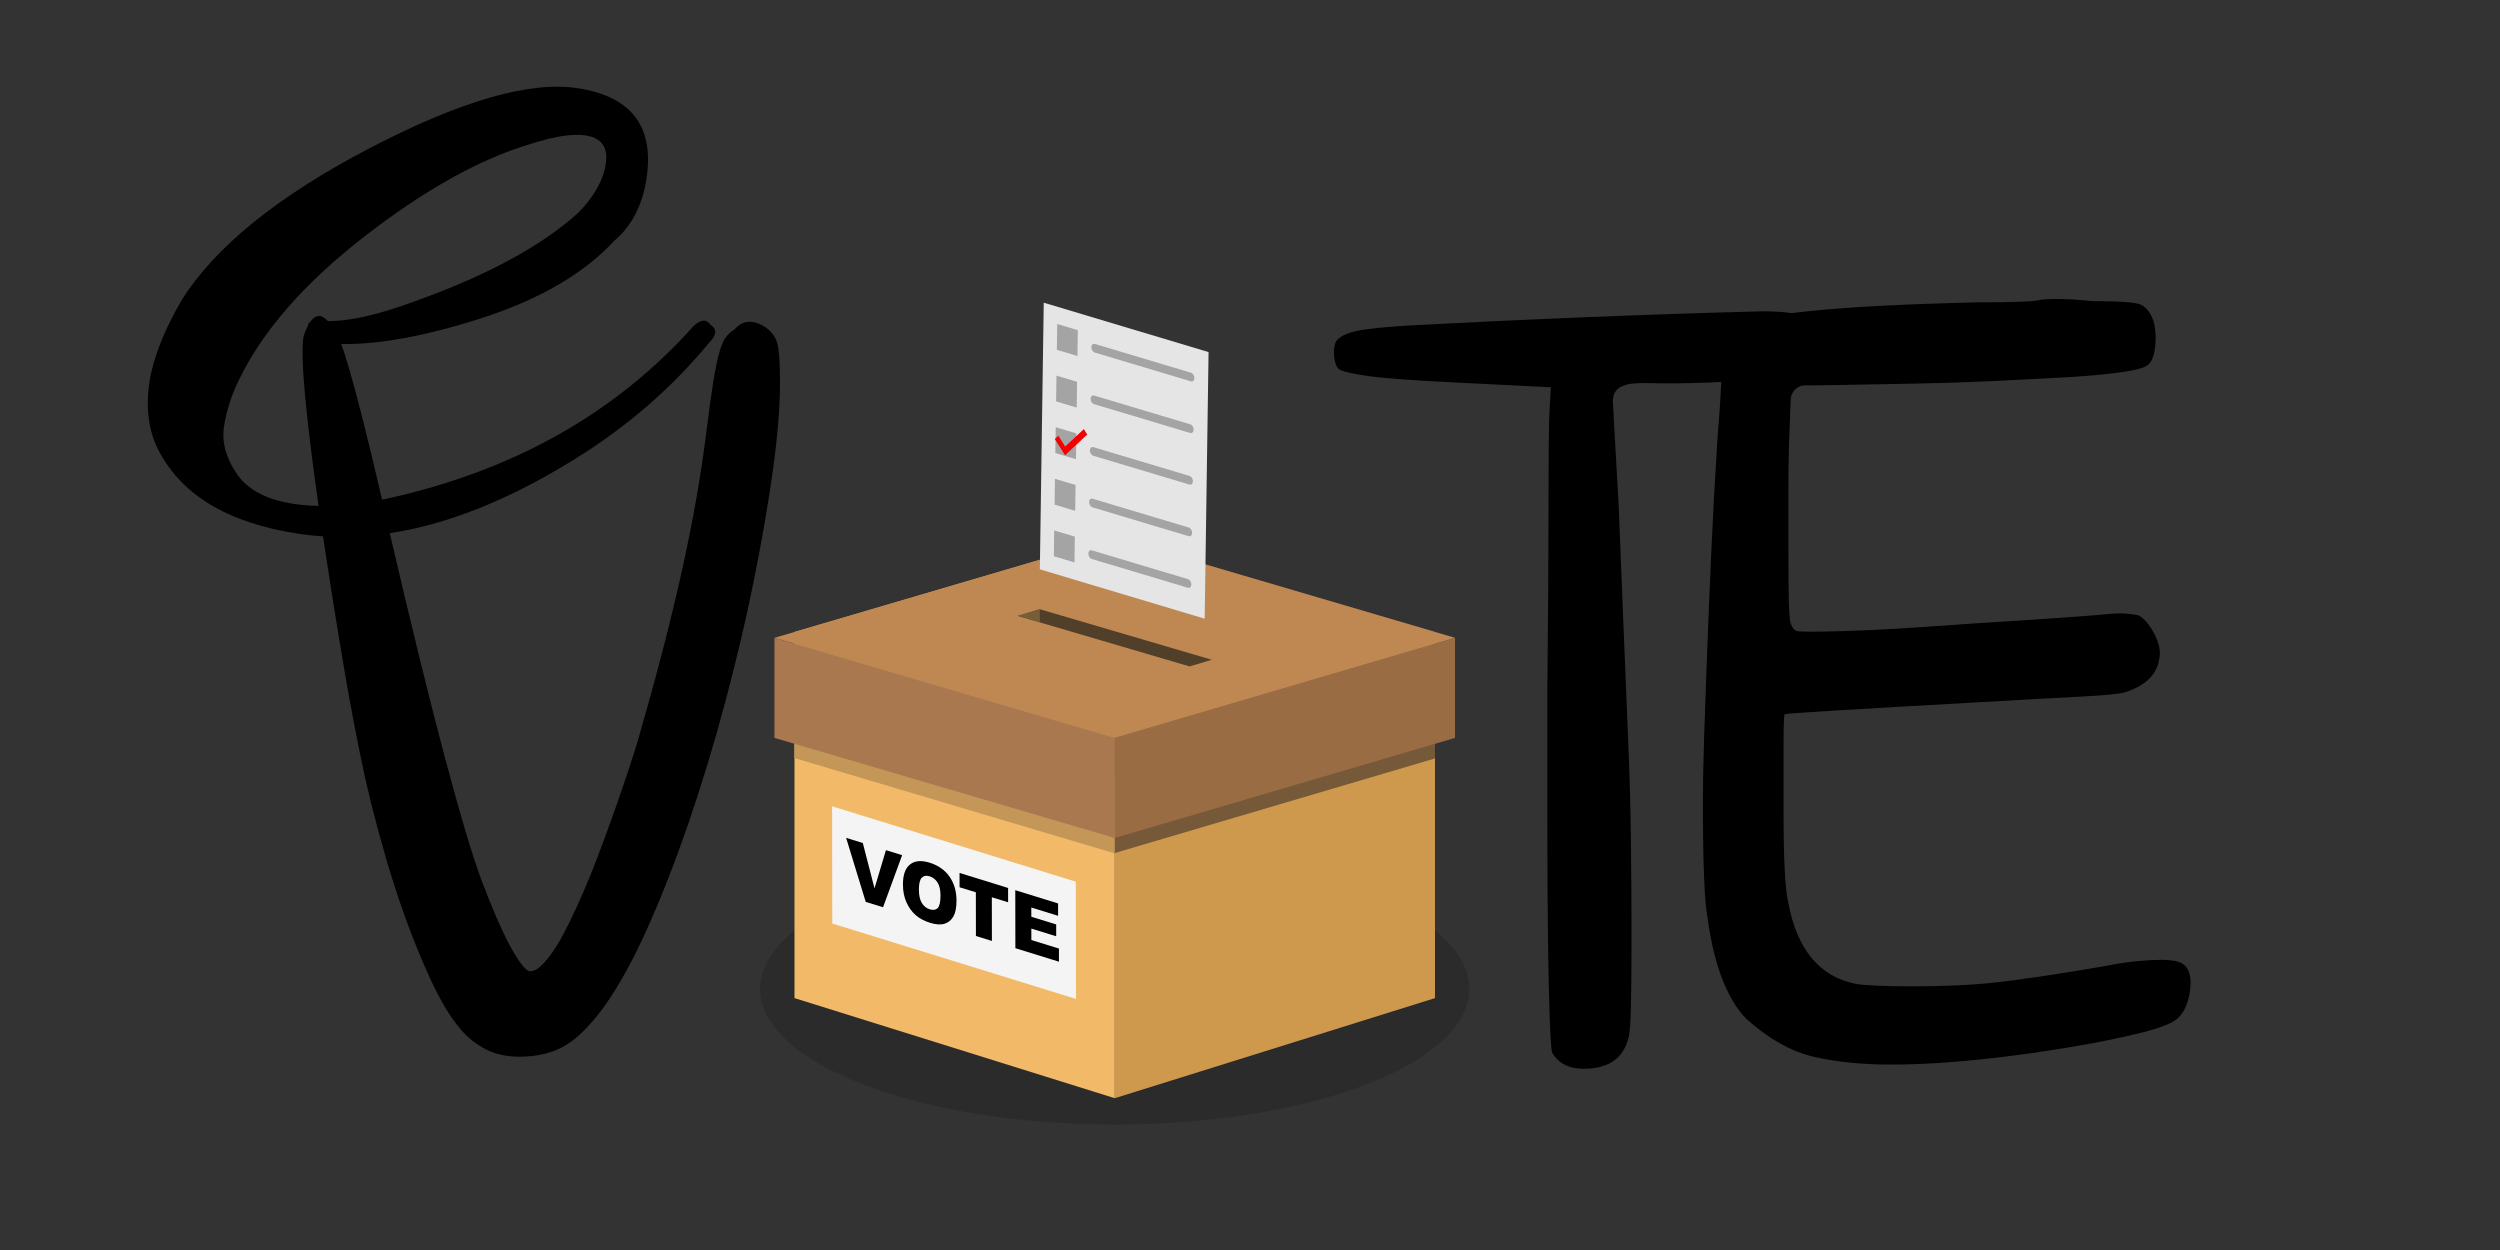 <svg xmlns="http://www.w3.org/2000/svg" xmlns:xlink="http://www.w3.org/1999/xlink" width="4000" zoomAndPan="magnify" viewBox="0 0 3000 1500" height="2000" preserveAspectRatio="xMidYMid meet" version="1.0"><rect x="0" y="0" width="3000" height="1500" fill="#333333" stroke="none"/><defs><g/><clipPath id="954dc86481"><path d="M 912.066 1023 L 1763.316 1023 L 1763.316 1349.902 L 912.066 1349.902 Z M 912.066 1023 " clip-rule="nonzero"/></clipPath></defs><g clip-path="url(#954dc86481)"><path fill="#000000" d="M 1763.316 1186.605 C 1763.316 1189.27 1763.145 1191.938 1762.805 1194.602 C 1762.465 1197.262 1761.949 1199.922 1761.27 1202.574 C 1760.586 1205.23 1759.734 1207.875 1758.711 1210.512 C 1757.688 1213.148 1756.496 1215.777 1755.141 1218.391 C 1753.781 1221.008 1752.254 1223.609 1750.562 1226.195 C 1748.871 1228.781 1747.012 1231.352 1744.988 1233.902 C 1742.969 1236.453 1740.785 1238.984 1738.438 1241.496 C 1736.09 1244.004 1733.586 1246.492 1730.918 1248.957 C 1728.254 1251.418 1725.43 1253.855 1722.453 1256.266 C 1719.473 1258.676 1716.344 1261.059 1713.059 1263.41 C 1709.777 1265.762 1706.344 1268.082 1702.762 1270.367 C 1699.184 1272.656 1695.457 1274.906 1691.586 1277.125 C 1687.715 1279.344 1683.707 1281.52 1679.559 1283.664 C 1675.406 1285.805 1671.125 1287.906 1666.703 1289.969 C 1662.285 1292.027 1657.738 1294.047 1653.059 1296.023 C 1648.383 1298 1643.578 1299.93 1638.656 1301.816 C 1633.73 1303.699 1628.688 1305.539 1623.523 1307.328 C 1618.363 1309.121 1613.09 1310.859 1607.707 1312.551 C 1602.32 1314.242 1596.832 1315.883 1591.238 1317.473 C 1585.641 1319.062 1579.949 1320.598 1574.156 1322.078 C 1568.363 1323.559 1562.48 1324.984 1556.508 1326.355 C 1550.531 1327.727 1544.473 1329.039 1538.332 1330.297 C 1532.188 1331.555 1525.969 1332.754 1519.672 1333.895 C 1513.375 1335.031 1507.008 1336.113 1500.57 1337.133 C 1494.137 1338.152 1487.641 1339.113 1481.082 1340.012 C 1474.523 1340.91 1467.91 1341.746 1461.246 1342.52 C 1454.578 1343.293 1447.867 1344.004 1441.109 1344.652 C 1434.355 1345.301 1427.559 1345.887 1420.727 1346.406 C 1413.895 1346.926 1407.035 1347.383 1400.145 1347.773 C 1393.254 1348.164 1386.344 1348.492 1379.41 1348.75 C 1372.48 1349.012 1365.535 1349.211 1358.578 1349.34 C 1351.621 1349.473 1344.656 1349.535 1337.691 1349.535 C 1330.727 1349.535 1323.766 1349.473 1316.809 1349.34 C 1309.852 1349.211 1302.906 1349.012 1295.973 1348.75 C 1289.043 1348.492 1282.129 1348.164 1275.242 1347.773 C 1268.352 1347.383 1261.488 1346.926 1254.656 1346.406 C 1247.824 1345.887 1241.031 1345.301 1234.273 1344.652 C 1227.516 1344.004 1220.805 1343.293 1214.141 1342.52 C 1207.473 1341.746 1200.863 1340.91 1194.305 1340.012 C 1187.746 1339.113 1181.25 1338.152 1174.812 1337.133 C 1168.379 1336.113 1162.012 1335.031 1155.715 1333.895 C 1149.418 1332.754 1143.199 1331.555 1137.055 1330.297 C 1130.91 1329.039 1124.852 1327.727 1118.879 1326.355 C 1112.902 1324.984 1107.02 1323.559 1101.227 1322.078 C 1095.438 1320.598 1089.742 1319.062 1084.148 1317.473 C 1078.555 1315.883 1073.062 1314.246 1067.68 1312.551 C 1062.293 1310.859 1057.02 1309.121 1051.859 1307.328 C 1046.699 1305.539 1041.656 1303.699 1036.73 1301.816 C 1031.805 1299.93 1027.004 1298 1022.324 1296.023 C 1017.648 1294.047 1013.098 1292.027 1008.68 1289.969 C 1004.262 1287.906 999.977 1285.805 995.828 1283.664 C 991.68 1281.52 987.668 1279.344 983.797 1277.125 C 979.93 1274.906 976.203 1272.656 972.621 1270.367 C 969.039 1268.082 965.609 1265.762 962.324 1263.41 C 959.043 1261.059 955.91 1258.676 952.934 1256.266 C 949.953 1253.855 947.133 1251.418 944.465 1248.957 C 941.801 1246.492 939.293 1244.004 936.949 1241.496 C 934.602 1238.984 932.418 1236.453 930.395 1233.902 C 928.371 1231.352 926.516 1228.781 924.824 1226.195 C 923.129 1223.609 921.605 1221.008 920.246 1218.391 C 918.887 1215.777 917.695 1213.148 916.676 1210.512 C 915.652 1207.875 914.801 1205.23 914.117 1202.574 C 913.434 1199.922 912.922 1197.262 912.582 1194.602 C 912.238 1191.938 912.066 1189.27 912.066 1186.605 C 912.066 1183.938 912.238 1181.273 912.582 1178.609 C 912.922 1175.945 913.434 1173.289 914.117 1170.637 C 914.801 1167.98 915.652 1165.336 916.676 1162.699 C 917.695 1160.059 918.887 1157.434 920.246 1154.82 C 921.605 1152.203 923.129 1149.602 924.824 1147.016 C 926.516 1144.43 928.371 1141.859 930.395 1139.309 C 932.418 1136.758 934.602 1134.227 936.949 1131.715 C 939.293 1129.203 941.801 1126.719 944.465 1124.254 C 947.133 1121.789 949.953 1119.352 952.934 1116.941 C 955.91 1114.531 959.043 1112.152 962.324 1109.801 C 965.609 1107.449 969.039 1105.129 972.621 1102.84 C 976.203 1100.555 979.93 1098.301 983.797 1096.086 C 987.668 1093.867 991.68 1091.688 995.828 1089.547 C 999.977 1087.406 1004.262 1085.305 1008.68 1083.242 C 1013.098 1081.18 1017.648 1079.164 1022.324 1077.188 C 1027.004 1075.211 1031.805 1073.281 1036.73 1071.395 C 1041.656 1069.508 1046.699 1067.672 1051.859 1065.883 C 1057.02 1064.09 1062.293 1062.348 1067.68 1060.656 C 1073.062 1058.965 1078.555 1057.324 1084.148 1055.738 C 1089.742 1054.148 1095.438 1052.613 1101.227 1051.133 C 1107.02 1049.652 1112.902 1048.227 1118.879 1046.855 C 1124.852 1045.484 1130.91 1044.168 1137.055 1042.914 C 1143.199 1041.656 1149.418 1040.457 1155.715 1039.316 C 1162.012 1038.176 1168.379 1037.098 1174.812 1036.074 C 1181.25 1035.055 1187.746 1034.098 1194.305 1033.199 C 1200.863 1032.301 1207.473 1031.465 1214.141 1030.691 C 1220.805 1029.914 1227.516 1029.203 1234.273 1028.555 C 1241.031 1027.91 1247.824 1027.324 1254.656 1026.805 C 1261.488 1026.285 1268.352 1025.828 1275.242 1025.438 C 1282.129 1025.047 1289.043 1024.719 1295.973 1024.457 C 1302.906 1024.195 1309.852 1024 1316.809 1023.871 C 1323.766 1023.738 1330.727 1023.676 1337.691 1023.672 C 1344.656 1023.676 1351.621 1023.738 1358.578 1023.871 C 1365.535 1024 1372.48 1024.195 1379.41 1024.457 C 1386.344 1024.719 1393.254 1025.047 1400.145 1025.438 C 1407.035 1025.828 1413.895 1026.285 1420.727 1026.805 C 1427.559 1027.324 1434.355 1027.91 1441.109 1028.555 C 1447.867 1029.203 1454.578 1029.914 1461.246 1030.691 C 1467.91 1031.465 1474.523 1032.301 1481.082 1033.199 C 1487.641 1034.098 1494.137 1035.055 1500.57 1036.074 C 1507.008 1037.098 1513.375 1038.176 1519.672 1039.316 C 1525.969 1040.457 1532.188 1041.656 1538.332 1042.914 C 1544.473 1044.168 1550.531 1045.484 1556.508 1046.855 C 1562.48 1048.227 1568.363 1049.652 1574.156 1051.133 C 1579.949 1052.613 1585.641 1054.148 1591.238 1055.738 C 1596.832 1057.324 1602.32 1058.965 1607.707 1060.656 C 1613.09 1062.348 1618.363 1064.09 1623.523 1065.883 C 1628.688 1067.672 1633.73 1069.508 1638.656 1071.395 C 1643.578 1073.281 1648.383 1075.211 1653.059 1077.188 C 1657.738 1079.164 1662.285 1081.18 1666.703 1083.242 C 1671.125 1085.305 1675.406 1087.406 1679.559 1089.547 C 1683.707 1091.688 1687.715 1093.867 1691.586 1096.086 C 1695.457 1098.301 1699.184 1100.555 1702.762 1102.84 C 1706.344 1105.129 1709.777 1107.449 1713.059 1109.801 C 1716.344 1112.152 1719.473 1114.531 1722.453 1116.941 C 1725.43 1119.352 1728.254 1121.789 1730.918 1124.254 C 1733.586 1126.719 1736.09 1129.203 1738.438 1131.715 C 1740.785 1134.227 1742.969 1136.758 1744.988 1139.309 C 1747.012 1141.859 1748.871 1144.43 1750.562 1147.016 C 1752.254 1149.602 1753.781 1152.203 1755.141 1154.82 C 1756.496 1157.434 1757.688 1160.059 1758.711 1162.699 C 1759.734 1165.336 1760.586 1167.98 1761.27 1170.637 C 1761.949 1173.289 1762.465 1175.945 1762.805 1178.609 C 1763.145 1181.273 1763.316 1183.938 1763.316 1186.605 Z M 1763.316 1186.605 " fill-opacity="0.15" fill-rule="nonzero"/></g><path fill="#ce994d" d="M 1337.691 1317.84 L 1721.984 1197.738 L 1721.984 813.43 L 1337.691 933.531 Z M 1337.691 1317.84 " fill-opacity="1" fill-rule="nonzero"/><path fill="#f2ba68" d="M 1337.691 1317.84 L 953.402 1197.738 L 953.402 813.43 L 1337.691 933.531 Z M 1337.691 1317.84 " fill-opacity="1" fill-rule="nonzero"/><path fill="#c49658" d="M 1337.691 645.301 L 1337.691 1024.082 L 953.402 909.691 L 953.402 758.32 Z M 1337.691 645.301 " fill-opacity="1" fill-rule="nonzero"/><path fill="#755938" d="M 1721.984 758.32 L 1721.984 910.121 L 1337.691 1023.652 L 1337.691 645.301 Z M 1721.984 758.32 " fill-opacity="1" fill-rule="nonzero"/><path fill="#996c44" d="M 1337.691 885.484 L 1746.008 765.402 L 1746.008 885.484 L 1337.691 1005.582 Z M 1337.691 885.484 " fill-opacity="1" fill-rule="nonzero"/><path fill="#bf8852" d="M 1746.008 765.402 L 1721.984 772.461 L 1337.691 885.484 L 953.402 772.461 L 929.379 765.402 L 953.402 758.32 L 1337.691 645.301 L 1721.984 758.32 Z M 1746.008 765.402 " fill-opacity="1" fill-rule="nonzero"/><path fill="#513f29" d="M 1427.566 799.719 L 1221.199 739.047 L 1247.82 731.066 L 1454.188 791.738 Z M 1427.566 799.719 " fill-opacity="1" fill-rule="nonzero"/><path fill="#aa784f" d="M 929.379 765.402 L 929.379 885.484 L 1337.691 1005.582 L 1337.691 885.484 Z M 929.379 765.402 " fill-opacity="1" fill-rule="nonzero"/><path fill="#f4f4f4" d="M 1291.199 1198.719 L 998.727 1108.23 L 998.523 967.562 L 1290.996 1058.031 Z M 1291.199 1198.719 " fill-opacity="1" fill-rule="nonzero"/><path fill="#000000" d="M 1015.344 1005.422 L 1035.375 1011.621 L 1049.414 1066.035 L 1063.125 1020.195 L 1082.562 1026.211 L 1059.645 1088.707 L 1038.875 1082.281 Z M 1015.344 1005.422 " fill-opacity="1" fill-rule="nonzero"/><path fill="#000000" d="M 1083.523 1061.348 C 1083.504 1049.988 1086.309 1042.008 1091.957 1037.426 C 1097.602 1032.84 1105.441 1032.105 1115.508 1035.215 C 1125.82 1038.406 1133.781 1043.973 1139.387 1051.934 C 1144.973 1059.875 1147.777 1069.449 1147.797 1080.664 C 1147.82 1088.809 1146.613 1095.094 1144.176 1099.555 C 1141.742 1104.016 1138.223 1106.961 1133.617 1108.434 C 1129.012 1109.906 1123.262 1109.582 1116.387 1107.453 C 1109.391 1105.281 1103.598 1102.254 1099.016 1098.324 C 1094.43 1094.418 1090.707 1089.301 1087.844 1083.02 C 1084.957 1076.695 1083.523 1069.492 1083.523 1061.348 Z M 1102.68 1067.383 C 1102.699 1074.402 1103.863 1079.824 1106.199 1083.613 C 1108.531 1087.398 1111.703 1089.914 1115.691 1091.164 C 1119.805 1092.43 1122.996 1091.922 1125.25 1089.609 C 1127.5 1087.297 1128.625 1082.242 1128.605 1074.465 C 1128.582 1067.918 1127.418 1062.758 1125.043 1059.016 C 1122.691 1055.27 1119.477 1052.773 1115.445 1051.523 C 1111.578 1050.34 1108.488 1050.91 1106.137 1053.242 C 1103.844 1055.555 1102.68 1060.285 1102.68 1067.383 Z M 1102.68 1067.383 " fill-opacity="1" fill-rule="nonzero"/><path fill="#000000" d="M 1151.461 1047.535 L 1209.719 1065.562 L 1209.738 1082.754 L 1190.195 1076.695 L 1190.277 1129.121 L 1171.105 1123.188 L 1171.023 1070.762 L 1151.48 1064.723 Z M 1151.461 1047.535 " fill-opacity="1" fill-rule="nonzero"/><path fill="#000000" d="M 1218.332 1068.223 L 1269.695 1084.125 L 1269.715 1098.98 L 1237.566 1089.035 L 1237.59 1100.105 L 1267.422 1109.336 L 1267.445 1123.535 L 1237.609 1114.309 L 1237.629 1128.039 L 1270.719 1138.27 L 1270.738 1154.027 L 1218.457 1137.84 Z M 1218.332 1068.223 " fill-opacity="1" fill-rule="nonzero"/><path fill="#775e37" d="M 1247.82 731.066 L 1221.199 739.047 L 1247.82 746.863 Z M 1247.82 731.066 " fill-opacity="1" fill-rule="nonzero"/><path fill="#e5e5e5" d="M 1450.277 422.492 L 1252.484 363.23 L 1247.82 683.18 L 1445.613 742.441 Z M 1450.277 422.492 " fill-opacity="1" fill-rule="nonzero"/><path fill="#a5a4a4" d="M 1292.941 427.18 L 1268.223 419.773 L 1268.672 388.812 L 1293.391 396.219 Z M 1292.941 427.18 " fill-opacity="1" fill-rule="nonzero"/><path fill="#a5a4a4" d="M 1292.039 489.102 L 1267.32 481.695 L 1267.77 450.734 L 1292.492 458.141 Z M 1292.039 489.102 " fill-opacity="1" fill-rule="nonzero"/><path fill="#a5a4a4" d="M 1291.141 551.047 L 1266.422 543.617 L 1266.871 512.656 L 1291.59 520.062 Z M 1291.141 551.047 " fill-opacity="1" fill-rule="nonzero"/><path fill="#a5a4a4" d="M 1290.238 612.969 L 1265.5 605.562 L 1265.949 574.602 L 1290.691 582.008 Z M 1290.238 612.969 " fill-opacity="1" fill-rule="nonzero"/><path fill="#a5a4a4" d="M 1289.34 674.891 L 1264.598 667.484 L 1265.051 636.523 L 1289.789 643.93 Z M 1289.34 674.891 " fill-opacity="1" fill-rule="nonzero"/><path fill="#a5a4a4" d="M 1429.059 457.609 L 1313.691 423.047 C 1311.418 422.371 1309.598 419.508 1309.637 416.641 C 1309.68 413.797 1311.562 412.035 1313.832 412.711 L 1429.203 447.273 C 1431.473 447.949 1433.293 450.816 1433.254 453.68 C 1433.211 456.523 1431.352 458.285 1429.059 457.609 Z M 1429.059 457.609 " fill-opacity="1" fill-rule="nonzero"/><path fill="#a5a4a4" d="M 1428.16 519.531 L 1312.789 484.969 C 1310.52 484.293 1308.695 481.43 1308.738 478.562 C 1308.777 475.719 1310.66 473.961 1312.934 474.637 L 1428.301 509.199 C 1430.574 509.875 1432.395 512.738 1432.352 515.602 C 1432.312 518.449 1430.43 520.207 1428.16 519.531 Z M 1428.16 519.531 " fill-opacity="1" fill-rule="nonzero"/><path fill="#a5a4a4" d="M 1427.258 581.457 L 1311.891 546.891 C 1309.617 546.215 1307.797 543.352 1307.836 540.488 C 1307.879 537.641 1309.762 535.883 1312.031 536.559 L 1427.402 571.121 C 1429.672 571.797 1431.492 574.66 1431.453 577.527 C 1431.41 580.391 1429.527 582.152 1427.258 581.457 Z M 1427.258 581.457 " fill-opacity="1" fill-rule="nonzero"/><path fill="#a5a4a4" d="M 1426.359 643.379 L 1310.988 608.816 C 1308.719 608.141 1306.895 605.273 1306.938 602.41 C 1306.977 599.566 1308.859 597.805 1311.133 598.48 L 1426.5 633.043 C 1428.773 633.719 1430.594 636.586 1430.551 639.449 C 1430.512 642.312 1428.629 644.074 1426.359 643.379 Z M 1426.359 643.379 " fill-opacity="1" fill-rule="nonzero"/><path fill="#a5a4a4" d="M 1425.457 705.32 L 1310.09 670.758 C 1307.816 670.082 1305.996 667.219 1306.035 664.352 C 1306.078 661.508 1307.961 659.75 1310.23 660.426 L 1425.602 694.988 C 1427.871 695.664 1429.691 698.527 1429.652 701.391 C 1429.609 704.238 1427.73 705.996 1425.457 705.32 Z M 1425.457 705.32 " fill-opacity="1" fill-rule="nonzero"/><path fill="#f40000" d="M 1300.574 514.93 L 1278.227 535.82 L 1270.023 522.848 L 1265.766 526.836 L 1273.992 539.812 L 1273.973 539.812 L 1278.086 546.297 L 1304.688 521.395 Z M 1300.574 514.93 " fill-opacity="1" fill-rule="nonzero"/><g fill="#000000" fill-opacity="1"><g transform="translate(125.981, 555.662)"><g><path d="M 566.828 -449.891 C 631.609 -440.086 659.285 -403.992 649.859 -341.609 C 644.953 -309.211 631.961 -284.188 610.891 -266.531 C 574.191 -226.676 519.754 -195.332 447.578 -172.5 C 375.41 -149.676 315.66 -140 268.328 -143.469 C 251.359 -144.812 243.086 -150.973 243.516 -161.953 C 243.047 -166.93 245 -169.703 249.375 -170.266 C 253.758 -170.836 257.156 -170.941 259.562 -170.578 C 287.508 -168.797 324.891 -176.633 371.703 -194.094 C 458.617 -225.125 524.113 -260.625 568.188 -300.594 C 587.039 -319.82 597.961 -339.332 600.953 -359.125 C 603.953 -378.914 595.859 -390.266 576.672 -393.172 C 561.078 -395.523 539.082 -392.102 510.688 -382.906 C 450.312 -365.039 383.992 -328.133 311.734 -272.188 C 239.473 -216.238 189.023 -158.531 160.391 -99.062 C 151.484 -80.77 145.625 -62.328 142.812 -43.734 C 140 -25.141 145.117 -6.266 158.172 12.891 C 171.234 32.047 193.961 44.07 226.359 48.969 C 262.336 54.406 305.172 51.062 354.859 38.938 C 498.766 4.258 615.738 -63.328 705.781 -163.828 C 714.445 -172.328 721.32 -173.129 726.406 -166.234 C 730.844 -163.109 732.785 -159.742 732.234 -156.141 C 731.691 -152.547 729.258 -148.617 724.938 -144.359 C 679.875 -89.828 626.211 -43.336 563.953 -4.891 C 443.41 70.141 332.754 100.031 231.984 84.781 C 145.609 71.719 88.926 36.758 61.938 -20.094 C 51.82 -42.477 48.941 -68.062 53.297 -96.844 C 57.648 -125.633 70.617 -158.648 92.203 -195.891 C 132.535 -259.723 207.328 -320.191 316.578 -377.297 C 425.828 -434.398 509.242 -458.598 566.828 -449.891 Z M 566.828 -449.891 "/></g></g></g><g fill="#000000" fill-opacity="1"><g transform="translate(313.243, 1263.918)"><g><path d="M 69.953 -884.781 C 75.441 -884.781 82.301 -877.922 90.531 -864.203 C 100.594 -846.828 121.172 -770.008 152.266 -633.75 C 178.785 -519.445 201.422 -427.082 220.172 -356.656 C 238.922 -286.238 253.781 -236.398 264.75 -207.141 C 277.551 -173.305 288.754 -147.473 298.359 -129.641 C 307.961 -111.805 315.508 -101.516 321 -98.766 C 323.738 -97.848 327.395 -98.766 331.969 -101.516 C 342.945 -109.742 354.836 -126.66 367.641 -152.266 C 380.441 -177.867 392.555 -205.758 403.984 -235.938 C 415.422 -266.125 425.938 -295.391 435.531 -323.734 C 445.133 -352.086 451.77 -373.125 455.438 -386.844 C 475.551 -456.344 492.234 -521.039 505.484 -580.938 C 518.742 -640.832 528.578 -697.301 534.984 -750.344 C 537.723 -772.289 540.234 -790.352 542.516 -804.531 C 544.805 -818.707 547.094 -830.141 549.375 -838.828 C 551.664 -847.516 554.18 -853.914 556.922 -858.031 C 559.672 -862.145 563.332 -865.578 567.906 -868.328 C 577.051 -879.297 588.938 -880.664 603.562 -872.438 C 611.801 -866.945 617.062 -860.316 619.344 -852.547 C 621.625 -844.773 622.766 -829 622.766 -805.219 C 622.766 -775.039 619.789 -738.914 613.844 -696.844 C 607.906 -654.781 600.133 -610.203 590.531 -563.109 C 580.926 -516.016 569.492 -467.773 556.234 -418.391 C 542.973 -369.004 528.57 -321.676 513.031 -276.406 C 497.488 -231.145 481.258 -189.535 464.344 -151.578 C 447.426 -113.629 430.281 -82.305 412.906 -57.609 C 396.445 -34.742 380.672 -18.738 365.578 -9.594 C 350.492 -0.457 331.973 4.109 310.016 4.109 C 294.473 4.109 280.984 1.141 269.547 -4.797 C 258.117 -10.742 248.289 -18.52 240.062 -28.125 C 231.832 -37.727 224.285 -48.703 217.422 -61.047 C 210.566 -73.391 204.395 -85.961 198.906 -98.766 C 170.562 -161.867 145.867 -239.145 124.828 -330.594 C 115.68 -372.664 106.766 -419.535 98.078 -471.203 C 89.391 -522.867 80.473 -579.336 71.328 -640.609 C 53.953 -761.328 47.094 -834.031 50.75 -858.719 C 51.664 -863.289 53.953 -868.773 57.609 -875.172 C 61.273 -881.578 65.391 -884.781 69.953 -884.781 Z M 69.953 -884.781 "/></g></g></g><g fill="#000000" fill-opacity="1"><g transform="translate(1552.452, 1275.498)"><g><path d="M 562.484 -901.938 C 578.379 -901.938 591.234 -901 601.047 -899.125 C 610.867 -897.258 618.117 -895.391 622.797 -893.516 C 626.535 -892.586 630.039 -889.082 633.312 -883 C 636.594 -876.926 638.234 -871.082 638.234 -865.469 C 638.234 -858.926 635.895 -852.145 631.219 -845.125 C 626.539 -838.113 620.93 -833.207 614.391 -830.406 C 602.234 -823.852 562.957 -819.176 496.562 -816.375 C 469.438 -815.438 447.457 -815.203 430.625 -815.672 C 413.789 -816.141 403.039 -815.438 398.375 -813.562 C 388.082 -810.758 382.938 -804.219 382.938 -793.938 C 382.938 -792.062 383.633 -779.43 385.031 -756.047 C 386.438 -732.672 388.078 -703.688 389.953 -669.094 C 391.816 -621.395 393.688 -574.633 395.562 -528.812 C 397.438 -483 399.305 -437.18 401.172 -391.359 C 403.047 -348.336 404.211 -306.02 404.672 -264.406 C 405.141 -222.789 405.375 -185.148 405.375 -151.484 C 405.375 -117.828 405.141 -90.008 404.672 -68.031 C 404.211 -46.051 403.047 -32.723 401.172 -28.047 C 394.629 -4.672 376.863 7.016 347.875 7.016 C 330.102 7.016 317.477 0.469 310 -12.625 C 309.062 -15.426 308.125 -29.219 307.188 -54 C 306.258 -78.781 305.562 -110.805 305.094 -150.078 C 304.625 -189.359 304.391 -234.711 304.391 -286.141 C 304.391 -337.578 304.391 -391.816 304.391 -448.859 C 305.328 -540.504 305.797 -616.484 305.797 -676.797 C 305.797 -737.117 306.258 -773.828 307.188 -786.922 L 308.594 -810.766 L 196.375 -816.375 C 139.332 -819.176 102.395 -821.984 85.562 -824.797 C 66.863 -827.598 56.109 -830.398 53.297 -833.203 C 50.492 -836.941 48.859 -842.082 48.391 -848.625 C 47.922 -855.176 48.625 -860.789 50.5 -865.469 C 54.238 -871.082 62.188 -875.289 74.344 -878.094 C 86.5 -880.895 108.941 -883.234 141.672 -885.109 C 211.805 -888.848 281.707 -892.117 351.375 -894.922 C 421.039 -897.723 491.41 -900.062 562.484 -901.938 Z M 562.484 -901.938 "/></g></g></g><g fill="#000000" fill-opacity="1"><g transform="translate(1942.309, 1276.052)"><g><path d="M 505.766 -916.156 C 519.242 -918.082 540.438 -917.598 569.344 -914.703 C 599.207 -914.703 617.75 -913.5 624.969 -911.094 C 632.195 -908.688 637.738 -902.18 641.594 -891.578 C 644.477 -881.953 645.195 -871.117 643.75 -859.078 C 642.312 -847.035 638.703 -839.566 632.922 -836.672 C 628.109 -833.785 616.547 -831.133 598.234 -828.719 C 579.93 -826.312 557.535 -824.383 531.047 -822.938 C 504.555 -821.5 475.895 -820.055 445.062 -818.609 C 414.238 -817.16 384.375 -816.195 355.469 -815.719 C 326.57 -815.238 300.082 -814.754 276 -814.266 C 251.914 -813.785 233.613 -813.547 221.094 -813.547 C 213.383 -811.617 208.566 -806.805 206.641 -799.109 C 206.641 -798.141 206.395 -792.352 205.906 -781.75 C 205.426 -771.156 204.945 -757.91 204.469 -742.016 C 203.988 -726.129 203.75 -708.066 203.75 -687.828 C 203.75 -667.598 203.75 -647.367 203.75 -627.141 C 203.75 -587.641 203.988 -561.629 204.469 -549.109 C 204.945 -536.586 205.672 -529.363 206.641 -527.438 C 208.566 -522.625 210.973 -519.734 213.859 -518.766 C 217.711 -517.805 236.738 -517.805 270.938 -518.766 C 305.133 -519.734 354.508 -522.625 419.062 -527.438 C 465.301 -530.32 502.145 -532.727 529.594 -534.656 C 557.051 -536.582 575.598 -538.031 585.234 -539 C 594.867 -539.957 602.816 -540.195 609.078 -539.719 C 615.336 -539.238 620.395 -538.516 624.25 -537.547 C 631 -533.691 637.258 -526.223 643.031 -515.141 C 648.812 -504.066 650.738 -494.195 648.812 -485.531 C 645.926 -466.258 631.957 -452.77 606.906 -445.062 C 599.207 -443.133 581.145 -441.445 552.719 -440 C 524.301 -438.562 485.047 -436.398 434.953 -433.516 C 279.848 -424.836 201.336 -420.02 199.422 -419.062 C 198.453 -419.062 197.969 -406.773 197.969 -382.203 C 197.969 -357.641 197.969 -330.426 197.969 -300.562 C 197.969 -272.625 198.445 -249.504 199.406 -231.203 C 200.375 -212.898 201.82 -199.895 203.75 -192.188 C 214.344 -136.312 241.316 -104.039 284.672 -95.375 C 290.453 -94.406 298.879 -93.68 309.953 -93.203 C 321.035 -92.723 334.766 -92.484 351.141 -92.484 C 373.297 -92.484 393.766 -92.961 412.547 -93.922 C 431.336 -94.891 449.883 -96.578 468.188 -98.984 C 486.488 -101.391 505.031 -104.035 523.812 -106.922 C 542.602 -109.816 563.078 -113.191 585.234 -117.047 C 599.68 -119.93 612.445 -121.852 623.531 -122.812 C 634.613 -123.781 644.004 -124.266 651.703 -124.266 C 660.379 -124.266 667.609 -123.301 673.391 -121.375 C 684.941 -116.562 688.789 -103.555 684.938 -82.359 C 682.051 -67.91 676.516 -57.797 668.328 -52.016 C 660.141 -46.234 643.52 -40.457 618.469 -34.688 C 598.238 -29.863 575.598 -25.285 550.547 -20.953 C 525.504 -16.617 499.977 -12.766 473.969 -9.391 C 447.957 -6.016 422.426 -3.363 397.375 -1.438 C 372.332 0.477 348.734 1.438 326.578 1.438 C 291.898 1.438 261.07 -1.691 234.094 -7.953 C 207.125 -14.211 180.148 -29.383 153.172 -53.469 C 130.055 -77.551 114.645 -117.531 106.938 -173.406 C 103.082 -192.664 101.156 -239.867 101.156 -315.016 C 101.156 -334.285 101.633 -359.332 102.594 -390.156 C 103.562 -420.988 104.766 -455.188 106.203 -492.75 C 107.648 -530.32 109.336 -570.785 111.266 -614.141 C 113.191 -657.492 115.602 -701.805 118.5 -747.078 C 123.312 -806.805 124.754 -839.562 122.828 -845.344 C 119.941 -851.125 118.016 -854.492 117.047 -855.453 C 116.086 -858.348 118.492 -863.406 124.266 -870.625 C 130.047 -877.852 135.828 -883.395 141.609 -887.25 C 155.098 -893.031 185.688 -898.328 233.375 -903.141 C 281.062 -907.961 347.289 -911.336 432.062 -913.266 C 475.414 -913.266 499.984 -914.227 505.766 -916.156 Z M 505.766 -916.156 "/></g></g></g></svg>
